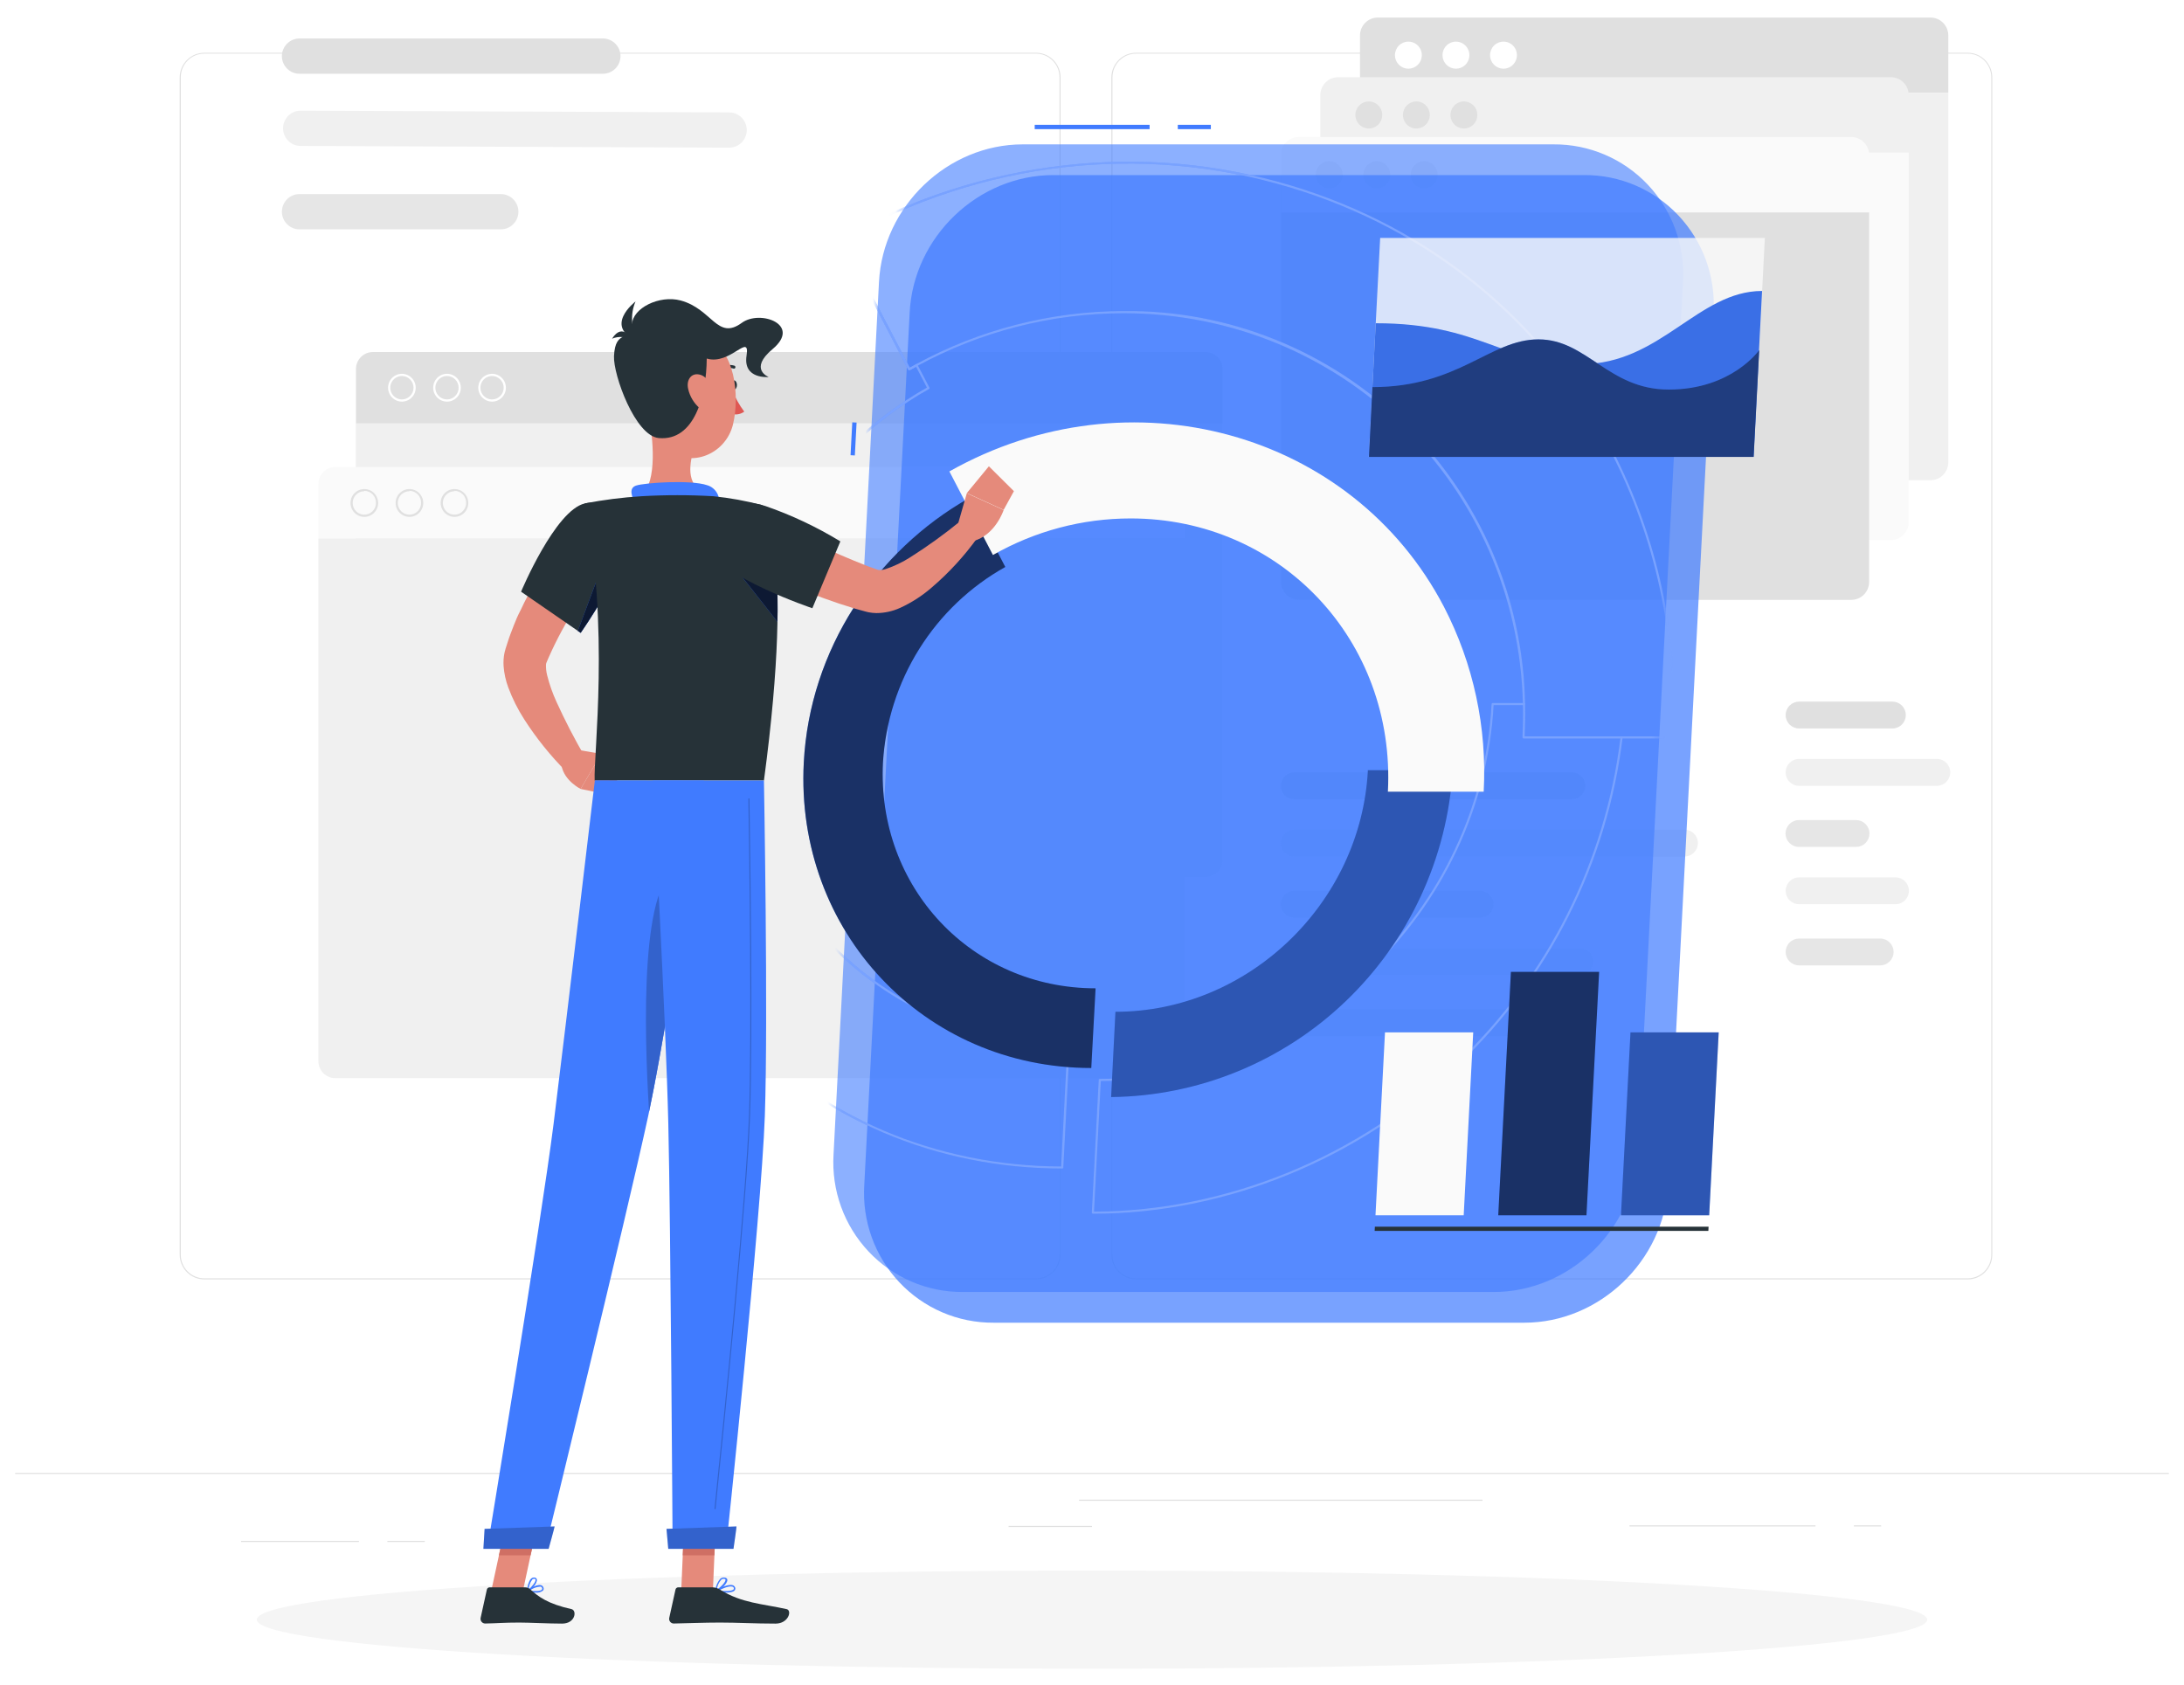 <svg width="289" height="223" viewBox="0 0 289 223" fill="none" xmlns="http://www.w3.org/2000/svg">
<g filter="url(#filter0_d_413_2497)">
<path d="M287 194.919H2V195.063H287V194.919Z" fill="#E0E0E0"/>
<path d="M47.503 203.92H31.902V204.064H47.503V203.92Z" fill="#E0E0E0"/>
<path d="M56.213 203.92H51.26V204.064H56.213V203.92Z" fill="#E0E0E0"/>
<path d="M144.499 201.94H133.464V202.083H144.499V201.94Z" fill="#E0E0E0"/>
<path d="M240.236 201.865H215.618V202.009H240.236V201.865Z" fill="#E0E0E0"/>
<path d="M248.924 201.865H245.315V202.009H248.924V201.865Z" fill="#E0E0E0"/>
<path d="M196.182 198.467H142.784V198.611H196.182V198.467Z" fill="#E0E0E0"/>
<path d="M137.089 169.318H27.027C26.165 169.316 25.339 168.97 24.73 168.356C24.12 167.741 23.778 166.908 23.778 166.04V10.232C23.786 9.368 24.131 8.543 24.74 7.934C25.348 7.326 26.17 6.984 27.027 6.982H137.089C137.952 6.982 138.78 7.328 139.39 7.942C140 8.557 140.343 9.391 140.343 10.26V166.04C140.343 166.909 140 167.743 139.39 168.358C138.78 168.972 137.952 169.318 137.089 169.318ZM27.027 7.097C26.203 7.099 25.413 7.43 24.83 8.017C24.248 8.605 23.921 9.401 23.921 10.232V166.04C23.921 166.87 24.248 167.667 24.83 168.254C25.413 168.842 26.203 169.173 27.027 169.174H137.089C137.914 169.173 138.704 168.842 139.288 168.255C139.871 167.667 140.199 166.871 140.201 166.04V10.232C140.199 9.401 139.871 8.604 139.288 8.017C138.704 7.429 137.914 7.099 137.089 7.097H27.027Z" fill="#E0E0E0"/>
<path d="M260.387 169.318H150.32C149.457 169.316 148.63 168.97 148.02 168.356C147.41 167.742 147.067 166.909 147.065 166.04V10.232C147.074 9.368 147.421 8.542 148.03 7.934C148.64 7.326 149.462 6.984 150.32 6.982H260.387C261.243 6.985 262.064 7.328 262.671 7.936C263.278 8.545 263.623 9.369 263.63 10.232V166.04C263.63 166.907 263.289 167.739 262.681 168.354C262.073 168.968 261.248 169.315 260.387 169.318ZM150.32 7.097C149.495 7.099 148.704 7.429 148.121 8.017C147.538 8.604 147.209 9.401 147.208 10.232V166.04C147.209 166.871 147.538 167.667 148.121 168.255C148.704 168.842 149.495 169.173 150.32 169.174H260.387C261.212 169.173 262.003 168.842 262.586 168.255C263.169 167.667 263.498 166.871 263.499 166.04V10.232C263.498 9.401 263.169 8.604 262.586 8.017C262.003 7.429 261.212 7.099 260.387 7.097H150.32Z" fill="#E0E0E0"/>
<path d="M179.965 4.686C179.966 4.06 180.214 3.459 180.654 3.016C181.094 2.573 181.691 2.323 182.313 2.321H255.461C256.084 2.323 256.68 2.573 257.12 3.016C257.56 3.459 257.808 4.06 257.81 4.686V12.281H179.965V4.686Z" fill="#E0E0E0"/>
<path d="M197.173 7.292C197.172 7.647 197.275 7.994 197.47 8.289C197.665 8.584 197.942 8.815 198.267 8.951C198.592 9.088 198.949 9.124 199.295 9.055C199.64 8.987 199.957 8.817 200.207 8.567C200.456 8.316 200.626 7.997 200.695 7.65C200.764 7.302 200.729 6.942 200.595 6.614C200.46 6.287 200.232 6.007 199.94 5.809C199.647 5.612 199.303 5.507 198.951 5.507C198.481 5.507 198.029 5.695 197.696 6.03C197.362 6.364 197.174 6.818 197.173 7.292Z" fill="white"/>
<path d="M190.881 7.292C190.88 7.647 190.983 7.994 191.178 8.289C191.373 8.584 191.65 8.815 191.975 8.951C192.3 9.088 192.657 9.124 193.003 9.055C193.348 8.987 193.665 8.817 193.915 8.567C194.164 8.316 194.334 7.997 194.403 7.65C194.472 7.302 194.437 6.942 194.303 6.614C194.168 6.287 193.94 6.007 193.648 5.809C193.355 5.612 193.011 5.507 192.659 5.507C192.189 5.507 191.737 5.695 191.404 6.03C191.07 6.364 190.882 6.818 190.881 7.292Z" fill="white"/>
<path d="M184.588 7.292C184.587 7.647 184.69 7.994 184.885 8.289C185.08 8.584 185.357 8.815 185.682 8.951C186.007 9.088 186.364 9.124 186.71 9.055C187.055 8.987 187.373 8.817 187.622 8.567C187.871 8.316 188.041 7.997 188.11 7.65C188.179 7.302 188.144 6.942 188.01 6.614C187.875 6.287 187.648 6.007 187.355 5.809C187.062 5.612 186.718 5.507 186.366 5.507C185.896 5.507 185.444 5.695 185.111 6.03C184.777 6.364 184.589 6.818 184.588 7.292Z" fill="white"/>
<path d="M255.461 63.553H182.313C181.691 63.551 181.094 63.302 180.654 62.859C180.214 62.415 179.966 61.815 179.965 61.188V12.281H257.81V61.188C257.808 61.815 257.56 62.415 257.12 62.859C256.68 63.302 256.084 63.551 255.461 63.553Z" fill="#F0F0F0"/>
<path d="M174.711 12.585C174.712 11.958 174.96 11.358 175.4 10.914C175.841 10.471 176.437 10.222 177.059 10.22H250.225C250.847 10.222 251.443 10.471 251.883 10.914C252.324 11.358 252.571 11.958 252.573 12.585V20.185H174.711V12.585Z" fill="#F0F0F0"/>
<path d="M191.935 15.208C191.933 15.563 192.037 15.91 192.232 16.206C192.427 16.501 192.705 16.731 193.03 16.868C193.355 17.004 193.713 17.04 194.059 16.971C194.404 16.902 194.721 16.731 194.97 16.48C195.22 16.23 195.389 15.91 195.457 15.562C195.526 15.214 195.49 14.854 195.355 14.526C195.22 14.199 194.991 13.919 194.697 13.723C194.404 13.526 194.059 13.422 193.707 13.423C193.238 13.425 192.788 13.613 192.455 13.948C192.123 14.282 191.936 14.735 191.935 15.208Z" fill="#E0E0E0"/>
<path d="M185.644 15.208C185.642 15.563 185.746 15.91 185.941 16.205C186.135 16.5 186.413 16.731 186.737 16.867C187.062 17.003 187.42 17.04 187.765 16.971C188.111 16.903 188.428 16.733 188.677 16.483C188.927 16.232 189.097 15.913 189.166 15.566C189.235 15.218 189.2 14.858 189.066 14.53C188.931 14.202 188.703 13.922 188.411 13.725C188.118 13.528 187.774 13.423 187.422 13.423C186.951 13.423 186.5 13.611 186.166 13.946C185.833 14.28 185.645 14.734 185.644 15.208Z" fill="#E0E0E0"/>
<path d="M179.349 15.208C179.348 15.563 179.451 15.91 179.646 16.205C179.84 16.5 180.118 16.731 180.443 16.867C180.767 17.003 181.125 17.04 181.47 16.971C181.816 16.903 182.133 16.733 182.383 16.483C182.632 16.232 182.802 15.913 182.871 15.566C182.94 15.218 182.905 14.858 182.771 14.53C182.636 14.202 182.408 13.922 182.116 13.725C181.823 13.528 181.479 13.423 181.127 13.423C180.656 13.423 180.205 13.611 179.872 13.946C179.538 14.28 179.35 14.734 179.349 15.208Z" fill="#E0E0E0"/>
<path d="M250.224 71.469H177.07C176.448 71.467 175.851 71.218 175.411 70.774C174.971 70.331 174.723 69.731 174.722 69.104V20.185H252.572V69.092C252.573 69.404 252.513 69.712 252.395 70C252.278 70.288 252.105 70.55 251.887 70.77C251.669 70.991 251.41 71.166 251.124 71.286C250.839 71.406 250.533 71.468 250.224 71.469Z" fill="#FAFAFA"/>
<path d="M169.482 20.501C169.483 20.188 169.545 19.878 169.665 19.59C169.785 19.302 169.961 19.04 170.182 18.82C170.403 18.6 170.665 18.427 170.953 18.309C171.241 18.192 171.549 18.133 171.859 18.136H244.985C245.607 18.137 246.203 18.387 246.644 18.83C247.084 19.273 247.332 19.874 247.333 20.501V28.112H169.482V20.501Z" fill="#FAFAFA"/>
<path d="M186.68 23.124C186.68 23.478 186.784 23.824 186.979 24.118C187.174 24.412 187.451 24.642 187.775 24.778C188.099 24.913 188.456 24.95 188.801 24.881C189.146 24.813 189.462 24.644 189.712 24.395C189.961 24.145 190.131 23.827 190.201 23.48C190.271 23.134 190.237 22.774 190.104 22.447C189.972 22.119 189.745 21.839 189.454 21.64C189.163 21.442 188.821 21.335 188.469 21.333C188.235 21.332 188.003 21.377 187.785 21.466C187.568 21.555 187.371 21.687 187.205 21.854C187.038 22.02 186.906 22.218 186.816 22.436C186.726 22.654 186.68 22.888 186.68 23.124Z" fill="#F0F0F0"/>
<path d="M180.41 23.124C180.41 23.479 180.515 23.826 180.711 24.12C180.907 24.415 181.185 24.645 181.511 24.78C181.836 24.915 182.194 24.95 182.54 24.88C182.885 24.81 183.202 24.638 183.45 24.386C183.698 24.135 183.867 23.815 183.934 23.466C184.001 23.118 183.965 22.758 183.828 22.431C183.692 22.104 183.462 21.825 183.168 21.629C182.874 21.434 182.529 21.331 182.177 21.333C181.707 21.336 181.258 21.526 180.927 21.862C180.596 22.197 180.41 22.651 180.41 23.124Z" fill="#F0F0F0"/>
<path d="M175.885 24.915C176.867 24.915 177.663 24.113 177.663 23.124C177.663 22.135 176.867 21.333 175.885 21.333C174.903 21.333 174.106 22.135 174.106 23.124C174.106 24.113 174.903 24.915 175.885 24.915Z" fill="#F0F0F0"/>
<path d="M244.984 79.385H171.859C171.237 79.383 170.64 79.133 170.2 78.69C169.76 78.247 169.512 77.647 169.511 77.02V28.113H247.333V77.014C247.333 77.642 247.086 78.244 246.645 78.688C246.205 79.133 245.608 79.383 244.984 79.385Z" fill="#E0E0E0"/>
<path d="M47.103 48.818C47.108 48.229 47.342 47.666 47.754 47.25C48.167 46.833 48.725 46.596 49.309 46.59H159.565C160.154 46.592 160.718 46.828 161.135 47.248C161.551 47.667 161.786 48.236 161.788 48.829V56.05H47.103V48.818Z" fill="#E0E0E0"/>
<path d="M65.116 53.152C64.754 53.152 64.4 53.044 64.099 52.841C63.798 52.639 63.564 52.351 63.425 52.014C63.287 51.677 63.251 51.307 63.321 50.95C63.392 50.592 63.566 50.264 63.822 50.006C64.078 49.748 64.404 49.573 64.759 49.502C65.114 49.431 65.482 49.467 65.816 49.607C66.15 49.746 66.436 49.982 66.637 50.285C66.838 50.588 66.945 50.944 66.945 51.309C66.945 51.798 66.753 52.266 66.41 52.612C66.067 52.957 65.601 53.152 65.116 53.152ZM65.116 49.759C64.811 49.758 64.513 49.848 64.259 50.017C64.005 50.187 63.807 50.429 63.69 50.712C63.573 50.995 63.541 51.307 63.6 51.608C63.659 51.909 63.805 52.185 64.02 52.403C64.235 52.62 64.509 52.768 64.808 52.829C65.106 52.889 65.416 52.858 65.698 52.741C65.979 52.624 66.22 52.426 66.389 52.171C66.559 51.916 66.649 51.616 66.649 51.309C66.649 50.899 66.488 50.505 66.2 50.215C65.913 49.925 65.523 49.761 65.116 49.759Z" fill="white"/>
<path d="M59.149 53.152C58.787 53.152 58.433 53.044 58.133 52.841C57.832 52.639 57.597 52.351 57.459 52.014C57.32 51.677 57.284 51.307 57.355 50.95C57.425 50.592 57.599 50.264 57.855 50.006C58.111 49.748 58.437 49.573 58.792 49.502C59.147 49.431 59.515 49.467 59.849 49.607C60.184 49.746 60.469 49.982 60.67 50.285C60.871 50.588 60.979 50.944 60.979 51.309C60.979 51.798 60.786 52.266 60.443 52.612C60.1 52.957 59.634 53.152 59.149 53.152ZM59.149 49.759C58.845 49.759 58.547 49.85 58.294 50.02C58.041 50.191 57.844 50.433 57.727 50.716C57.611 50.999 57.58 51.311 57.64 51.611C57.699 51.912 57.846 52.188 58.061 52.405C58.276 52.622 58.55 52.769 58.849 52.829C59.147 52.889 59.457 52.858 59.738 52.741C60.019 52.623 60.26 52.425 60.429 52.17C60.598 51.915 60.688 51.615 60.688 51.309C60.688 50.898 60.526 50.504 60.237 50.213C59.949 49.922 59.557 49.759 59.149 49.759Z" fill="white"/>
<path d="M53.181 53.152C52.819 53.152 52.466 53.044 52.165 52.841C51.864 52.639 51.629 52.351 51.491 52.014C51.352 51.677 51.316 51.307 51.387 50.95C51.457 50.592 51.632 50.264 51.888 50.006C52.143 49.748 52.469 49.573 52.824 49.502C53.179 49.431 53.547 49.467 53.882 49.607C54.216 49.746 54.502 49.982 54.703 50.285C54.904 50.588 55.011 50.944 55.011 51.309C55.011 51.798 54.818 52.266 54.475 52.612C54.132 52.957 53.666 53.152 53.181 53.152ZM53.181 49.759C52.877 49.759 52.579 49.85 52.326 50.02C52.073 50.191 51.876 50.433 51.759 50.716C51.643 50.999 51.612 51.311 51.672 51.611C51.731 51.912 51.878 52.188 52.093 52.405C52.308 52.622 52.583 52.769 52.881 52.829C53.18 52.889 53.489 52.858 53.77 52.741C54.051 52.623 54.292 52.425 54.461 52.17C54.63 51.915 54.72 51.615 54.72 51.309C54.72 51.105 54.681 50.904 54.603 50.716C54.526 50.528 54.412 50.357 54.27 50.213C54.127 50.069 53.957 49.955 53.77 49.877C53.584 49.799 53.383 49.759 53.181 49.759Z" fill="white"/>
<path d="M159.565 116.048H49.31C48.719 116.046 48.153 115.809 47.736 115.389C47.318 114.968 47.083 114.398 47.081 113.803V56.039H161.765V113.821C161.761 114.408 161.528 114.97 161.116 115.386C160.705 115.803 160.148 116.04 159.565 116.048Z" fill="#F0F0F0"/>
<path d="M42.134 64.047C42.135 63.452 42.371 62.882 42.788 62.461C43.206 62.041 43.772 61.804 44.362 61.802H154.595C155.185 61.804 155.75 62.041 156.167 62.462C156.584 62.882 156.818 63.452 156.818 64.047V71.274H42.134V64.047Z" fill="#FAFAFA"/>
<path d="M60.139 68.403C59.777 68.403 59.424 68.296 59.123 68.093C58.822 67.891 58.587 67.603 58.449 67.266C58.31 66.929 58.274 66.559 58.345 66.201C58.415 65.844 58.59 65.516 58.846 65.258C59.101 65 59.427 64.825 59.782 64.754C60.137 64.683 60.505 64.719 60.84 64.859C61.174 64.998 61.46 65.234 61.661 65.537C61.862 65.84 61.969 66.197 61.969 66.561C61.969 67.05 61.776 67.518 61.433 67.864C61.09 68.209 60.624 68.403 60.139 68.403ZM60.139 65.011C59.835 65.011 59.537 65.102 59.284 65.272C59.031 65.442 58.834 65.685 58.717 65.968C58.601 66.251 58.571 66.563 58.63 66.863C58.689 67.164 58.836 67.44 59.051 67.657C59.266 67.874 59.541 68.021 59.839 68.081C60.138 68.141 60.447 68.11 60.728 67.993C61.009 67.876 61.25 67.677 61.419 67.422C61.588 67.167 61.678 66.867 61.678 66.561C61.685 66.353 61.65 66.146 61.576 65.952C61.502 65.758 61.39 65.581 61.246 65.431C61.102 65.282 60.931 65.163 60.74 65.082C60.55 65.001 60.346 64.959 60.139 64.959V65.011Z" fill="#E0E0E0"/>
<path d="M54.178 68.403C53.816 68.403 53.463 68.296 53.162 68.093C52.861 67.891 52.626 67.603 52.488 67.266C52.349 66.929 52.313 66.559 52.384 66.201C52.454 65.844 52.629 65.516 52.885 65.258C53.14 65 53.466 64.825 53.821 64.754C54.176 64.683 54.544 64.719 54.879 64.859C55.213 64.998 55.499 65.234 55.7 65.537C55.901 65.84 56.008 66.197 56.008 66.561C56.008 67.05 55.815 67.518 55.472 67.864C55.129 68.209 54.664 68.403 54.178 68.403ZM54.178 65.011C53.874 65.011 53.576 65.102 53.323 65.272C53.07 65.442 52.873 65.685 52.757 65.968C52.64 66.251 52.609 66.563 52.669 66.863C52.728 67.164 52.875 67.44 53.09 67.657C53.305 67.874 53.58 68.021 53.878 68.081C54.177 68.141 54.486 68.11 54.767 67.993C55.048 67.876 55.289 67.677 55.458 67.422C55.627 67.167 55.717 66.867 55.717 66.561C55.724 66.353 55.69 66.146 55.615 65.952C55.541 65.758 55.429 65.581 55.285 65.431C55.142 65.282 54.969 65.163 54.779 65.082C54.589 65.001 54.385 64.959 54.178 64.959V65.011Z" fill="#E0E0E0"/>
<path d="M48.21 68.403C47.848 68.403 47.494 68.296 47.193 68.093C46.892 67.891 46.658 67.603 46.519 67.266C46.381 66.929 46.344 66.559 46.415 66.201C46.486 65.844 46.66 65.516 46.916 65.258C47.172 65 47.498 64.825 47.853 64.754C48.208 64.683 48.575 64.719 48.91 64.859C49.244 64.998 49.53 65.234 49.731 65.537C49.932 65.84 50.039 66.197 50.039 66.561C50.039 67.05 49.846 67.518 49.503 67.864C49.16 68.209 48.695 68.403 48.21 68.403ZM48.21 65.011C47.905 65.011 47.608 65.102 47.355 65.272C47.102 65.442 46.904 65.685 46.788 65.968C46.671 66.251 46.641 66.563 46.7 66.863C46.76 67.164 46.906 67.44 47.121 67.657C47.337 67.874 47.611 68.021 47.909 68.081C48.208 68.141 48.517 68.11 48.798 67.993C49.08 67.876 49.32 67.677 49.489 67.422C49.658 67.167 49.749 66.867 49.749 66.561C49.755 66.353 49.721 66.146 49.647 65.952C49.572 65.758 49.46 65.581 49.316 65.431C49.173 65.282 49.001 65.163 48.811 65.082C48.62 65.001 48.416 64.959 48.21 64.959V65.011Z" fill="#E0E0E0"/>
<path d="M154.595 142.683H44.362C43.772 142.681 43.206 142.444 42.788 142.024C42.371 141.603 42.135 141.033 42.134 140.438V71.274H156.818V140.438C156.818 141.033 156.584 141.603 156.167 142.023C155.75 142.444 155.185 142.681 154.595 142.683Z" fill="#F0F0F0"/>
<path d="M79.783 9.761H39.621C39.006 9.759 38.417 9.513 37.982 9.075C37.547 8.637 37.302 8.044 37.301 7.424C37.304 6.806 37.549 6.214 37.984 5.778C38.419 5.341 39.007 5.095 39.621 5.094H79.794C80.407 5.097 80.994 5.343 81.427 5.78C81.861 6.216 82.106 6.807 82.109 7.424C82.107 8.045 81.861 8.639 81.425 9.077C80.989 9.515 80.399 9.761 79.783 9.761Z" fill="#E0E0E0"/>
<path d="M96.466 19.542L39.734 19.313C39.125 19.3 38.545 19.049 38.119 18.611C37.693 18.173 37.454 17.584 37.454 16.971C37.457 16.352 37.704 15.76 38.14 15.324C38.576 14.888 39.165 14.644 39.78 14.646L96.506 14.875C97.12 14.88 97.707 15.129 98.139 15.567C98.572 16.006 98.815 16.599 98.815 17.217C98.813 17.526 98.751 17.831 98.632 18.115C98.513 18.399 98.339 18.656 98.121 18.872C97.903 19.088 97.644 19.259 97.36 19.374C97.076 19.489 96.772 19.546 96.466 19.542Z" fill="#F0F0F0"/>
<path d="M66.268 30.351H39.621C39.006 30.35 38.417 30.103 37.982 29.665C37.547 29.227 37.302 28.634 37.301 28.015C37.304 27.397 37.549 26.805 37.984 26.368C38.419 25.932 39.007 25.686 39.621 25.684H66.28C66.893 25.686 67.482 25.932 67.916 26.368C68.351 26.805 68.597 27.397 68.6 28.015C68.599 28.322 68.538 28.627 68.42 28.911C68.303 29.195 68.131 29.452 67.914 29.669C67.698 29.886 67.441 30.058 67.159 30.175C66.876 30.292 66.574 30.352 66.268 30.351Z" fill="#E6E6E6"/>
<path d="M250.429 96.405H238.054C237.587 96.403 237.139 96.216 236.808 95.884C236.477 95.552 236.29 95.101 236.287 94.631C236.29 94.16 236.477 93.709 236.808 93.376C237.139 93.043 237.586 92.855 238.054 92.851H250.429C250.896 92.855 251.343 93.043 251.673 93.376C252.003 93.71 252.189 94.16 252.19 94.631C252.189 95.101 252.003 95.551 251.673 95.883C251.343 96.216 250.895 96.403 250.429 96.405Z" fill="#E0E0E0"/>
<path d="M256.306 100.44H238.048C237.076 100.44 236.287 101.234 236.287 102.214V102.219C236.287 103.199 237.076 103.993 238.048 103.993H256.306C257.278 103.993 258.067 103.199 258.067 102.219V102.214C258.067 101.234 257.278 100.44 256.306 100.44Z" fill="#F0F0F0"/>
<path d="M245.629 112.081H238.054C237.821 112.083 237.59 112.038 237.374 111.95C237.159 111.862 236.962 111.731 236.797 111.567C236.631 111.402 236.499 111.206 236.409 110.99C236.318 110.774 236.271 110.542 236.27 110.308C236.273 109.837 236.46 109.386 236.79 109.053C237.121 108.72 237.569 108.531 238.037 108.528H245.612C246.08 108.53 246.529 108.718 246.86 109.051C247.191 109.384 247.377 109.836 247.379 110.308C247.377 110.776 247.193 111.224 246.865 111.556C246.538 111.888 246.094 112.077 245.629 112.081Z" fill="#E6E6E6"/>
<path d="M250.839 119.664H238.054C237.587 119.663 237.139 119.476 236.808 119.143C236.477 118.811 236.29 118.361 236.287 117.89C236.29 117.419 236.477 116.969 236.808 116.635C237.139 116.302 237.586 116.114 238.054 116.111H250.839C251.306 116.114 251.754 116.303 252.083 116.636C252.413 116.969 252.599 117.42 252.601 117.89C252.599 118.36 252.413 118.811 252.083 119.143C251.753 119.475 251.306 119.663 250.839 119.664Z" fill="#F0F0F0"/>
<path d="M248.81 127.758H238.054C237.587 127.757 237.139 127.569 236.808 127.237C236.477 126.905 236.29 126.455 236.287 125.984C236.29 125.513 236.477 125.062 236.808 124.729C237.139 124.396 237.586 124.208 238.054 124.205H248.81C249.278 124.208 249.725 124.396 250.056 124.729C250.387 125.062 250.574 125.513 250.577 125.984C250.574 126.455 250.387 126.905 250.056 127.237C249.725 127.569 249.277 127.757 248.81 127.758Z" fill="#E6E6E6"/>
<path d="M208.026 105.767H171.244C170.776 105.766 170.328 105.577 169.998 105.244C169.668 104.91 169.482 104.459 169.482 103.988C169.484 103.518 169.67 103.067 170 102.735C170.33 102.403 170.777 102.215 171.244 102.214H208.026C208.493 102.215 208.94 102.403 209.27 102.735C209.6 103.067 209.786 103.518 209.787 103.988C209.787 104.459 209.602 104.91 209.272 105.244C208.941 105.577 208.493 105.766 208.026 105.767Z" fill="#E0E0E0"/>
<path d="M222.914 113.35H171.244C170.777 113.348 170.33 113.161 170 112.829C169.67 112.496 169.484 112.046 169.482 111.576C169.482 111.105 169.668 110.654 169.998 110.32C170.328 109.986 170.776 109.798 171.244 109.797H222.914C223.382 109.798 223.831 109.986 224.162 110.32C224.493 110.653 224.68 111.105 224.681 111.576C224.678 112.047 224.491 112.497 224.16 112.829C223.829 113.161 223.381 113.348 222.914 113.35Z" fill="#F0F0F0"/>
<path d="M195.868 121.444H171.244C170.776 121.442 170.328 121.254 169.998 120.921C169.668 120.587 169.482 120.135 169.482 119.664C169.484 119.194 169.67 118.744 170 118.412C170.33 118.079 170.777 117.892 171.244 117.891H195.868C196.335 117.892 196.783 118.079 197.114 118.411C197.444 118.743 197.632 119.194 197.635 119.664C197.633 120.136 197.447 120.587 197.116 120.921C196.784 121.254 196.336 121.442 195.868 121.444Z" fill="#E6E6E6"/>
<path d="M209.063 129.027H171.244C170.776 129.025 170.328 128.837 169.998 128.503C169.668 128.17 169.482 127.718 169.482 127.247C169.484 126.777 169.67 126.327 170 125.995C170.33 125.662 170.777 125.475 171.244 125.473H209.063C209.531 125.473 209.979 125.66 210.311 125.993C210.642 126.325 210.829 126.776 210.83 127.247C210.83 127.481 210.785 127.712 210.696 127.928C210.607 128.144 210.477 128.34 210.313 128.505C210.149 128.671 209.954 128.802 209.739 128.891C209.525 128.981 209.295 129.027 209.063 129.027Z" fill="#F0F0F0"/>
<path d="M203.853 137.12H171.244C170.776 137.119 170.328 136.931 169.998 136.597C169.668 136.264 169.482 135.812 169.482 135.341C169.484 134.871 169.67 134.421 170 134.088C170.33 133.756 170.777 133.569 171.244 133.567H203.853C204.32 133.569 204.767 133.756 205.097 134.088C205.427 134.421 205.613 134.871 205.615 135.341C205.615 135.812 205.429 136.264 205.099 136.597C204.769 136.931 204.321 137.119 203.853 137.12Z" fill="#E6E6E6"/>
<path d="M144.501 220.843C205.538 220.843 255.018 217.933 255.018 214.345C255.018 210.756 205.538 207.847 144.501 207.847C83.464 207.847 33.983 210.756 33.983 214.345C33.983 217.933 83.464 220.843 144.501 220.843Z" fill="#F5F5F5"/>
<path opacity="0.7" d="M201.711 175.046H131.464C129.131 175.06 126.82 174.591 124.675 173.669C122.529 172.746 120.595 171.389 118.991 169.682C117.388 167.976 116.15 165.956 115.354 163.747C114.558 161.539 114.221 159.189 114.364 156.844L120.372 41.372C120.868 31.361 129.423 23.17 139.37 23.17H209.617C211.952 23.152 214.266 23.618 216.415 24.539C218.564 25.46 220.502 26.816 222.108 28.523C223.714 30.231 224.955 32.252 225.753 34.462C226.551 36.673 226.888 39.025 226.745 41.372L220.732 156.844C220.213 166.855 211.652 175.046 201.711 175.046Z" fill="#407BFF"/>
<path d="M160.226 16.517H155.854V17.091H160.226V16.517Z" fill="#407BFF"/>
<path d="M152.121 16.517H136.919V17.091H152.121V16.517Z" fill="#407BFF"/>
<path d="M112.778 55.892L112.55 60.242L113.119 60.273L113.348 55.922L112.778 55.892Z" fill="#407BFF"/>
<path opacity="0.6" d="M197.669 170.982H127.399C125.067 170.996 122.756 170.527 120.611 169.605C118.466 168.683 116.532 167.326 114.929 165.62C113.326 163.914 112.087 161.895 111.291 159.687C110.495 157.479 110.157 155.13 110.299 152.786L116.313 37.308C116.831 27.297 125.393 19.106 135.334 19.106H205.575C207.91 19.088 210.224 19.554 212.373 20.475C214.522 21.396 216.46 22.752 218.066 24.459C219.672 26.166 220.913 28.188 221.711 30.398C222.508 32.609 222.846 34.961 222.703 37.308L216.695 152.786C216.171 162.791 207.61 170.982 197.669 170.982Z" fill="#407BFF"/>
<mask id="mask0_413_2497" style="mask-type:luminance" maskUnits="userSpaceOnUse" x="110" y="19" width="113" height="152">
<path d="M197.669 170.982H127.399C125.067 170.996 122.756 170.527 120.611 169.605C118.466 168.683 116.532 167.326 114.929 165.62C113.326 163.914 112.087 161.895 111.291 159.687C110.495 157.479 110.157 155.13 110.299 152.786L116.313 37.308C116.831 27.297 125.393 19.106 135.334 19.106H205.575C207.91 19.088 210.224 19.554 212.373 20.475C214.522 21.396 216.46 22.752 218.066 24.459C219.672 26.166 220.913 28.188 221.711 30.398C222.508 32.609 222.846 34.961 222.703 37.308L216.695 152.786C216.171 162.791 207.61 170.982 197.669 170.982Z" fill="white"/>
</mask>
<g mask="url(#mask0_413_2497)">
<path d="M140.562 154.64C123.861 154.64 108.494 148.09 97.287 136.202C86.081 124.314 80.359 108.442 81.236 91.589C81.848 80.404 85.291 69.563 91.24 60.097C97.064 50.819 105.016 43.087 114.427 37.55C114.462 37.535 114.501 37.535 114.536 37.55C114.574 37.56 114.606 37.585 114.627 37.618L120.378 48.669C120.583 48.554 120.789 48.439 121 48.33L121.222 48.203C121.257 48.192 121.295 48.192 121.33 48.203C121.349 48.209 121.366 48.219 121.381 48.231C121.396 48.244 121.407 48.26 121.416 48.278L122.989 51.292C123.005 51.325 123.009 51.363 122.998 51.398C122.987 51.433 122.964 51.463 122.932 51.481C108.3 59.718 98.673 75.097 97.818 91.623C97.168 104.011 101.357 115.658 109.611 124.412C113.706 128.746 118.643 132.186 124.115 134.518C129.587 136.849 135.476 138.023 141.417 137.964C141.436 137.964 141.456 137.968 141.473 137.976C141.491 137.984 141.507 137.995 141.52 138.01C141.534 138.023 141.544 138.039 141.551 138.057C141.558 138.075 141.561 138.094 141.559 138.114L140.704 154.531C140.698 154.563 140.68 154.592 140.653 154.612C140.627 154.632 140.595 154.642 140.562 154.64ZM114.439 37.877C95.27 49.185 82.656 69.758 81.516 91.6C80.644 108.379 86.321 124.147 97.476 136.001C108.631 147.855 123.838 154.318 140.414 154.37L141.252 138.246C135.297 138.283 129.399 137.092 123.919 134.746C118.439 132.4 113.494 128.95 109.389 124.607C101.084 115.79 96.849 104.068 97.516 91.606C98.376 75.028 108.004 59.592 122.653 51.292L121.216 48.531L121.114 48.588C120.868 48.72 120.618 48.852 120.378 48.996C120.342 49.01 120.301 49.01 120.264 48.996C120.228 48.984 120.197 48.96 120.179 48.927L114.439 37.877Z" fill="#407BFF"/>
<path d="M144.62 160.627C144.579 160.627 144.54 160.61 144.511 160.581C144.499 160.566 144.489 160.549 144.483 160.53C144.478 160.511 144.475 160.491 144.477 160.472L145.389 142.912C145.392 142.876 145.408 142.843 145.435 142.818C145.461 142.794 145.496 142.78 145.532 142.78C172.692 142.78 195.948 120.525 197.373 93.167C197.376 93.131 197.392 93.097 197.419 93.073C197.445 93.048 197.48 93.035 197.516 93.035H201.665C201.684 93.034 201.702 93.037 201.719 93.044C201.737 93.05 201.752 93.06 201.766 93.073C201.779 93.086 201.79 93.102 201.797 93.119C201.804 93.136 201.808 93.154 201.808 93.173C201.842 94.596 201.808 96.043 201.756 97.449H214.576C214.595 97.449 214.614 97.453 214.632 97.461C214.65 97.469 214.666 97.48 214.678 97.495C214.705 97.528 214.719 97.568 214.718 97.61C212.697 114.136 205.015 129.435 192.996 140.869C179.868 153.423 162.238 160.627 144.62 160.627ZM145.668 143.067L144.768 160.34C162.267 160.3 179.766 153.13 192.796 140.656C204.731 129.31 212.374 114.136 214.416 97.736H201.608C201.587 97.736 201.566 97.731 201.547 97.721C201.528 97.711 201.512 97.697 201.5 97.679C201.486 97.666 201.474 97.65 201.467 97.632C201.461 97.614 201.458 97.595 201.46 97.576C201.534 96.163 201.551 94.706 201.523 93.311H197.647C196.153 120.715 172.875 142.993 145.668 143.067Z" fill="#407BFF"/>
<path d="M201.665 93.322C201.628 93.321 201.592 93.305 201.566 93.278C201.54 93.252 201.524 93.216 201.523 93.179C200.799 64.173 177.583 41.453 148.644 41.453C139.114 41.476 129.739 43.878 121.358 48.445C121.342 48.455 121.324 48.461 121.305 48.463C121.286 48.466 121.267 48.464 121.248 48.459C121.23 48.453 121.213 48.444 121.199 48.432C121.184 48.42 121.172 48.404 121.164 48.387C121.147 48.353 121.144 48.315 121.154 48.278C121.165 48.242 121.189 48.211 121.221 48.192C129.645 43.603 139.067 41.189 148.644 41.166C162.53 41.005 175.915 46.383 185.876 56.128C195.837 65.872 201.565 79.19 201.808 93.173C201.808 93.192 201.806 93.21 201.799 93.228C201.793 93.246 201.783 93.262 201.77 93.276C201.757 93.29 201.742 93.301 201.725 93.309C201.708 93.317 201.69 93.321 201.671 93.322H201.665Z" fill="#407BFF"/>
<path d="M221.337 97.736H214.577C214.539 97.736 214.503 97.721 214.476 97.694C214.449 97.667 214.434 97.631 214.434 97.593C214.434 97.555 214.449 97.518 214.476 97.491C214.503 97.464 214.539 97.449 214.577 97.449H221.2C221.899 84.327 219.09 71.255 213.066 59.598C204.237 42.681 189.172 30.322 170.641 24.789C150.931 18.899 129.949 21.345 111.544 31.677L114.627 37.59C114.644 37.624 114.646 37.663 114.635 37.7C114.623 37.736 114.598 37.767 114.565 37.785C114.548 37.794 114.529 37.799 114.511 37.801C114.492 37.802 114.473 37.8 114.455 37.794C114.436 37.788 114.42 37.779 114.405 37.766C114.391 37.754 114.379 37.739 114.371 37.722L111.23 31.689C111.221 31.672 111.216 31.655 111.214 31.636C111.212 31.618 111.213 31.599 111.219 31.582C111.224 31.564 111.233 31.548 111.245 31.533C111.256 31.519 111.271 31.508 111.287 31.499C120.469 26.291 130.605 23.013 141.081 21.861C151.038 20.744 161.116 21.645 170.721 24.513C189.326 30.07 204.454 42.48 213.317 59.466C219.387 71.209 222.206 84.38 221.48 97.599C221.478 97.636 221.462 97.671 221.436 97.696C221.409 97.722 221.374 97.736 221.337 97.736Z" fill="#407BFF"/>
<path d="M120.321 48.996H120.281C120.245 48.984 120.214 48.96 120.196 48.927L114.37 37.745C114.353 37.71 114.35 37.671 114.361 37.634C114.373 37.597 114.399 37.567 114.433 37.55C114.467 37.532 114.507 37.529 114.543 37.541C114.579 37.553 114.609 37.578 114.627 37.613L120.378 48.663C120.583 48.548 120.788 48.433 120.999 48.324L121.222 48.198C121.238 48.189 121.257 48.183 121.276 48.182C121.295 48.18 121.314 48.182 121.332 48.188C121.35 48.194 121.367 48.204 121.381 48.216C121.395 48.228 121.407 48.244 121.415 48.261C121.424 48.277 121.43 48.295 121.432 48.313C121.434 48.331 121.432 48.35 121.427 48.368C121.421 48.385 121.413 48.402 121.401 48.416C121.389 48.43 121.375 48.442 121.358 48.45L121.13 48.577C120.885 48.709 120.635 48.841 120.395 48.984C120.372 48.994 120.346 48.998 120.321 48.996Z" fill="#407BFF"/>
<g opacity="0.3">
<path d="M140.562 154.64C123.861 154.64 108.494 148.09 97.287 136.202C86.081 124.314 80.359 108.442 81.236 91.588C81.848 80.404 85.291 69.563 91.24 60.097C97.064 50.819 105.016 43.086 114.427 37.55C114.462 37.535 114.501 37.535 114.536 37.55C114.574 37.56 114.606 37.585 114.627 37.618L120.378 48.668C120.583 48.554 120.789 48.439 121 48.33L121.222 48.203C121.257 48.192 121.295 48.192 121.33 48.203C121.349 48.209 121.366 48.219 121.381 48.231C121.396 48.244 121.407 48.26 121.416 48.278L122.989 51.292C123.005 51.325 123.009 51.363 122.998 51.398C122.987 51.433 122.964 51.463 122.932 51.481C108.3 59.718 98.673 75.097 97.818 91.623C97.168 104.01 101.357 115.658 109.611 124.411C113.706 128.746 118.643 132.186 124.115 134.518C129.587 136.849 135.476 138.022 141.417 137.964C141.436 137.964 141.456 137.968 141.473 137.976C141.491 137.984 141.507 137.995 141.52 138.01C141.534 138.023 141.544 138.039 141.551 138.057C141.558 138.075 141.561 138.094 141.559 138.114L140.704 154.531C140.698 154.563 140.68 154.592 140.653 154.612C140.627 154.632 140.595 154.642 140.562 154.64ZM114.439 37.877C95.27 49.185 82.656 69.758 81.516 91.6C80.644 108.379 86.321 124.147 97.476 136.001C108.631 147.855 123.838 154.318 140.414 154.37L141.252 138.246C135.297 138.282 129.399 137.091 123.919 134.746C118.439 132.4 113.494 128.95 109.389 124.607C101.084 115.79 96.849 104.068 97.516 91.606C98.376 75.028 108.004 59.592 122.653 51.292L121.216 48.531L121.114 48.588C120.868 48.72 120.618 48.852 120.378 48.996C120.342 49.01 120.301 49.01 120.264 48.996C120.228 48.984 120.197 48.96 120.179 48.927L114.439 37.877Z" fill="white"/>
<path d="M144.62 160.627C144.579 160.627 144.54 160.61 144.511 160.581C144.499 160.566 144.489 160.549 144.483 160.53C144.478 160.511 144.475 160.491 144.477 160.472L145.389 142.912C145.392 142.876 145.408 142.843 145.435 142.818C145.461 142.794 145.496 142.78 145.532 142.78C172.692 142.78 195.948 120.525 197.373 93.167C197.376 93.131 197.392 93.097 197.419 93.073C197.445 93.048 197.48 93.035 197.516 93.035H201.665C201.684 93.034 201.702 93.037 201.719 93.044C201.737 93.05 201.752 93.06 201.766 93.073C201.779 93.086 201.79 93.102 201.797 93.119C201.804 93.136 201.808 93.154 201.808 93.173C201.842 94.596 201.808 96.043 201.756 97.449H214.576C214.595 97.449 214.614 97.453 214.632 97.461C214.65 97.469 214.666 97.48 214.678 97.495C214.705 97.528 214.719 97.568 214.718 97.61C212.697 114.136 205.015 129.435 192.996 140.869C179.868 153.423 162.238 160.627 144.62 160.627ZM145.668 143.067L144.768 160.34C162.267 160.3 179.766 153.13 192.796 140.656C204.731 129.31 212.374 114.136 214.416 97.736H201.608C201.587 97.736 201.566 97.731 201.547 97.721C201.528 97.711 201.512 97.697 201.5 97.679C201.486 97.666 201.474 97.65 201.467 97.632C201.461 97.614 201.458 97.595 201.46 97.576C201.534 96.163 201.551 94.705 201.523 93.311H197.647C196.153 120.715 172.875 142.993 145.668 143.067Z" fill="white"/>
<path d="M201.665 93.322C201.628 93.321 201.592 93.305 201.566 93.278C201.54 93.252 201.524 93.216 201.523 93.178C200.799 64.173 177.583 41.453 148.644 41.453C139.114 41.475 129.739 43.878 121.358 48.444C121.342 48.454 121.324 48.461 121.305 48.463C121.286 48.466 121.267 48.464 121.248 48.459C121.23 48.453 121.213 48.444 121.199 48.432C121.184 48.42 121.172 48.404 121.164 48.387C121.147 48.353 121.144 48.314 121.154 48.278C121.165 48.242 121.189 48.211 121.221 48.192C129.645 43.603 139.067 41.188 148.644 41.166C162.53 41.004 175.915 46.383 185.876 56.128C195.837 65.872 201.565 79.19 201.808 93.173C201.808 93.192 201.806 93.21 201.799 93.228C201.793 93.246 201.783 93.262 201.77 93.276C201.757 93.29 201.742 93.301 201.725 93.309C201.708 93.317 201.69 93.321 201.671 93.322H201.665Z" fill="white"/>
<path d="M221.337 97.736H214.577C214.539 97.736 214.503 97.721 214.476 97.694C214.449 97.667 214.434 97.631 214.434 97.593C214.434 97.555 214.449 97.518 214.476 97.491C214.503 97.464 214.539 97.449 214.577 97.449H221.2C221.899 84.327 219.09 71.255 213.066 59.598C204.237 42.681 189.172 30.322 170.641 24.789C150.931 18.899 129.949 21.345 111.544 31.677L114.627 37.59C114.644 37.624 114.646 37.663 114.635 37.7C114.623 37.736 114.598 37.767 114.565 37.785C114.548 37.794 114.529 37.799 114.511 37.801C114.492 37.802 114.473 37.8 114.455 37.794C114.436 37.788 114.42 37.779 114.405 37.766C114.391 37.754 114.379 37.739 114.371 37.722L111.23 31.689C111.221 31.672 111.216 31.655 111.214 31.636C111.212 31.618 111.213 31.599 111.219 31.582C111.224 31.564 111.233 31.548 111.245 31.533C111.256 31.519 111.271 31.508 111.287 31.499C120.469 26.291 130.605 23.013 141.081 21.861C151.038 20.744 161.116 21.645 170.721 24.513C189.326 30.07 204.454 42.48 213.317 59.466C219.387 71.209 222.206 84.38 221.48 97.599C221.478 97.636 221.462 97.671 221.436 97.696C221.409 97.722 221.374 97.736 221.337 97.736Z" fill="white"/>
<path d="M120.321 48.996H120.281C120.245 48.984 120.214 48.96 120.196 48.927L114.37 37.745C114.353 37.71 114.35 37.671 114.361 37.634C114.373 37.597 114.399 37.567 114.433 37.55C114.467 37.532 114.507 37.529 114.543 37.541C114.579 37.553 114.609 37.578 114.627 37.613L120.378 48.663C120.583 48.548 120.788 48.433 120.999 48.324L121.222 48.198C121.238 48.189 121.257 48.183 121.276 48.182C121.295 48.18 121.314 48.182 121.332 48.188C121.35 48.194 121.367 48.204 121.381 48.216C121.395 48.228 121.407 48.244 121.415 48.261C121.424 48.277 121.43 48.295 121.432 48.313C121.434 48.331 121.432 48.35 121.427 48.368C121.421 48.385 121.413 48.402 121.401 48.416C121.389 48.43 121.375 48.442 121.358 48.45L121.13 48.577C120.885 48.709 120.635 48.841 120.395 48.984C120.372 48.994 120.346 48.998 120.321 48.996Z" fill="white"/>
</g>
</g>
<path d="M144.974 130.795L144.404 141.339C122.236 141.339 105.199 123.235 106.362 100.916C107.143 85.957 115.898 72.887 128.261 65.901L133.026 75.033C128.384 77.626 124.466 81.358 121.637 85.881C118.807 90.404 117.156 95.574 116.838 100.911C116.001 117.414 128.592 130.795 144.974 130.795Z" fill="#407BFF"/>
<path opacity="0.6" d="M144.974 130.795L144.404 141.339C122.236 141.339 105.199 123.235 106.362 100.916C107.143 85.957 115.898 72.887 128.261 65.901L133.026 75.033C128.384 77.626 124.466 81.358 121.637 85.881C118.807 90.404 117.156 95.574 116.838 100.911C116.001 117.414 128.592 130.795 144.974 130.795Z" fill="black"/>
<path d="M192.232 101.932C191.515 113.558 186.455 124.479 178.07 132.503C169.686 140.526 158.597 145.057 147.031 145.186L147.601 133.9C165.129 133.9 180.091 119.584 181.009 101.932H192.232Z" fill="#407BFF"/>
<path opacity="0.3" d="M192.232 101.932C191.515 113.558 186.455 124.479 178.07 132.503C169.686 140.526 158.597 145.057 147.031 145.186L147.601 133.9C165.129 133.9 180.091 119.584 181.009 101.932H192.232Z" fill="black"/>
<path d="M196.331 104.774H183.654C184.691 84.781 169.45 68.61 149.619 68.61C143.23 68.608 136.949 70.275 131.391 73.449L125.628 62.388C149.414 48.967 178.946 57.061 191.075 80.309C194.976 87.841 196.791 96.292 196.331 104.774Z" fill="#FAFAFA"/>
<path d="M194.945 136.621H183.271L182.012 160.833H193.685L194.945 136.621Z" fill="#FAFAFA"/>
<path d="M211.606 128.619H199.933L198.257 160.833H209.93L211.606 128.619Z" fill="#407BFF"/>
<path opacity="0.6" d="M211.606 128.619H199.933L198.257 160.833H209.93L211.606 128.619Z" fill="black"/>
<path d="M227.429 136.621H215.756L214.496 160.833H226.17L227.429 136.621Z" fill="#407BFF"/>
<path opacity="0.3" d="M227.429 136.621H215.756L214.496 160.833H226.17L227.429 136.621Z" fill="black"/>
<path d="M226.06 162.892H181.902L181.931 162.343H226.089L226.06 162.892Z" fill="#263238"/>
<path opacity="0.8" d="M232.029 60.453H181.128L182.633 31.493H233.539L232.029 60.453Z" fill="#FAFAFA"/>
<path d="M182.046 42.779L181.128 60.453H232.029L233.169 38.508C224.722 38.508 219.711 48.192 209.263 48.192C198.815 48.192 195.948 42.779 182.046 42.779Z" fill="#407BFF"/>
<path opacity="0.1" d="M182.046 42.779L181.128 60.453H232.029L233.169 38.508C224.722 38.508 219.711 48.192 209.263 48.192C198.815 48.192 195.948 42.779 182.046 42.779Z" fill="black"/>
<path d="M181.607 51.229C193.047 51.229 197.157 44.914 203.581 44.914C210.005 44.914 212.815 51.556 220.818 51.556C229.162 51.556 232.788 46.332 232.788 46.332L232.052 60.465H181.151L181.607 51.229Z" fill="#407BFF"/>
<path opacity="0.5" d="M181.607 51.229C193.047 51.229 197.157 44.914 203.581 44.914C210.005 44.914 212.815 51.556 220.818 51.556C229.162 51.556 232.788 46.332 232.788 46.332L232.052 60.465H181.151L181.607 51.229Z" fill="black"/>
<path d="M80.94 73.455C80.188 74.471 79.35 75.602 78.592 76.71C77.834 77.818 77.07 78.948 76.352 80.085C74.915 82.297 73.657 84.622 72.59 87.037L72.402 87.473L72.31 87.691C72.27 87.781 72.248 87.879 72.248 87.978C72.233 88.446 72.285 88.914 72.402 89.367C72.706 90.576 73.12 91.754 73.638 92.886C74.768 95.366 76.019 97.788 77.389 100.142L74.921 102.105C72.838 100.011 70.981 97.703 69.381 95.216C68.519 93.878 67.804 92.45 67.249 90.957C66.919 90.062 66.714 89.125 66.639 88.173C66.597 87.566 66.639 86.955 66.764 86.359C66.799 86.193 66.85 86.015 66.901 85.848L66.992 85.567L67.175 84.993C67.408 84.241 67.693 83.535 67.967 82.817C68.241 82.1 68.537 81.411 68.896 80.739C69.523 79.368 70.247 78.064 70.982 76.779C71.718 75.493 72.516 74.253 73.348 73.042C73.764 72.433 74.191 71.836 74.625 71.239C75.058 70.642 75.491 70.091 76.004 69.448L80.94 73.455Z" fill="#E58A7B"/>
<path d="M76.493 99.24L79.554 99.768L76.835 104.407C76.835 104.407 74.703 103.373 74.315 101.37L76.493 99.24Z" fill="#E58A7B"/>
<path d="M82.86 101.427L80.437 105.159L76.835 104.407L79.554 99.768L82.86 101.427Z" fill="#E58A7B"/>
<path d="M96.722 50.953C96.722 51.292 96.898 51.567 97.121 51.567C97.343 51.567 97.52 51.292 97.52 50.953C97.52 50.614 97.343 50.339 97.121 50.339C96.898 50.339 96.722 50.609 96.722 50.953Z" fill="#263238"/>
<path d="M96.871 51.567C97.275 52.607 97.817 53.586 98.484 54.478C98.254 54.644 97.99 54.757 97.711 54.81C97.432 54.862 97.146 54.853 96.871 54.782V51.567Z" fill="#DF5753"/>
<path d="M95.526 49.069C95.494 49.07 95.463 49.063 95.435 49.048C95.407 49.033 95.383 49.011 95.366 48.983C95.35 48.963 95.338 48.939 95.332 48.914C95.326 48.888 95.324 48.862 95.329 48.836C95.333 48.81 95.343 48.785 95.357 48.763C95.371 48.741 95.39 48.722 95.412 48.708C95.662 48.515 95.955 48.386 96.266 48.332C96.577 48.278 96.896 48.301 97.196 48.398C97.244 48.419 97.282 48.457 97.302 48.505C97.322 48.554 97.323 48.608 97.304 48.657C97.296 48.681 97.283 48.704 97.266 48.723C97.248 48.743 97.227 48.758 97.204 48.769C97.18 48.78 97.154 48.785 97.129 48.786C97.103 48.786 97.077 48.781 97.053 48.771C96.814 48.698 96.561 48.683 96.315 48.728C96.07 48.773 95.838 48.876 95.64 49.029C95.608 49.056 95.567 49.07 95.526 49.069Z" fill="#263238"/>
<path d="M85.817 54.874C86.422 57.962 87.02 63.61 84.877 65.671C84.877 65.671 85.715 68.8 91.409 68.8C97.679 68.8 94.396 65.671 94.396 65.671C90.976 64.85 91.067 62.296 91.666 59.902L85.817 54.874Z" fill="#E58A7B"/>
<path d="M84.079 66.745C83.629 65.757 83.139 64.621 84.159 64.265C85.299 63.874 91.438 63.478 93.559 64.207C93.838 64.285 94.1 64.419 94.328 64.599C94.556 64.78 94.747 65.004 94.888 65.259C95.03 65.514 95.12 65.795 95.153 66.086C95.186 66.376 95.161 66.67 95.081 66.951L84.079 66.745Z" fill="#407BFF"/>
<path d="M70.873 210.762C70.505 210.76 70.138 210.719 69.778 210.641C69.76 210.638 69.743 210.629 69.729 210.616C69.716 210.602 69.707 210.585 69.704 210.567C69.7 210.547 69.702 210.528 69.709 210.509C69.716 210.491 69.728 210.475 69.744 210.463C69.795 210.429 70.952 209.638 71.562 209.775C71.628 209.789 71.689 209.817 71.743 209.858C71.796 209.899 71.839 209.951 71.87 210.01C71.919 210.08 71.945 210.163 71.945 210.248C71.945 210.334 71.919 210.417 71.87 210.486C71.73 210.597 71.57 210.678 71.399 210.725C71.228 210.772 71.049 210.785 70.873 210.762ZM70.058 210.498C70.684 210.601 71.54 210.601 71.716 210.36C71.716 210.36 71.79 210.268 71.716 210.108C71.698 210.073 71.672 210.042 71.64 210.019C71.609 209.995 71.572 209.978 71.534 209.97C70.999 209.998 70.485 210.186 70.058 210.509V210.498Z" fill="#407BFF"/>
<path d="M69.829 210.659C69.812 210.665 69.794 210.665 69.778 210.659C69.762 210.65 69.749 210.637 69.741 210.62C69.733 210.604 69.73 210.585 69.732 210.567C69.732 210.516 69.835 209.299 70.302 208.897C70.361 208.849 70.428 208.813 70.501 208.791C70.573 208.769 70.649 208.762 70.724 208.771C70.799 208.771 70.872 208.797 70.931 208.845C70.989 208.893 71.029 208.96 71.043 209.035C71.129 209.505 70.291 210.424 69.858 210.665L69.829 210.659ZM70.673 208.937C70.589 208.939 70.509 208.969 70.445 209.023C70.153 209.404 69.981 209.864 69.949 210.343C70.382 210.016 70.918 209.322 70.867 209.04C70.867 209.04 70.867 208.954 70.718 208.937H70.673Z" fill="#407BFF"/>
<path d="M96.015 210.762C95.585 210.762 95.155 210.722 94.733 210.641C94.712 210.639 94.693 210.63 94.679 210.615C94.664 210.6 94.655 210.581 94.653 210.561C94.65 210.541 94.652 210.521 94.66 210.503C94.668 210.484 94.681 210.469 94.698 210.458C94.761 210.423 96.226 209.586 96.921 209.775C96.987 209.79 97.049 209.819 97.103 209.859C97.157 209.9 97.202 209.951 97.235 210.01C97.28 210.074 97.305 210.15 97.305 210.228C97.305 210.307 97.28 210.383 97.235 210.446C97.07 210.699 96.551 210.762 96.015 210.762ZM95.052 210.498C95.838 210.607 96.893 210.59 97.087 210.326C97.087 210.291 97.132 210.234 97.087 210.108C97.066 210.073 97.038 210.042 97.004 210.018C96.971 209.995 96.933 209.978 96.893 209.97C96.414 209.856 95.479 210.28 95.052 210.509V210.498Z" fill="#407BFF"/>
<path d="M94.751 210.659C94.732 210.665 94.713 210.665 94.694 210.659C94.68 210.649 94.668 210.635 94.661 210.619C94.654 210.603 94.652 210.585 94.654 210.567C94.691 209.97 94.919 209.4 95.304 208.943C95.38 208.874 95.471 208.822 95.57 208.792C95.668 208.763 95.772 208.755 95.874 208.771C96.147 208.799 96.227 208.937 96.244 209.052C96.319 209.528 95.321 210.441 94.814 210.665L94.751 210.659ZM95.771 208.937C95.645 208.936 95.522 208.983 95.429 209.069C95.108 209.43 94.909 209.884 94.859 210.366C95.372 210.057 96.056 209.339 95.999 209.052C95.999 209.052 95.999 208.96 95.805 208.937H95.771Z" fill="#407BFF"/>
<path d="M90.144 210.556H94.334L94.75 200.792H90.561L90.144 210.556Z" fill="#E58A7B"/>
<path d="M65.003 210.556H69.192L71.296 200.792H67.112L65.003 210.556Z" fill="#E58A7B"/>
<path d="M69.487 210.068H64.784C64.701 210.069 64.619 210.098 64.554 210.151C64.489 210.204 64.443 210.278 64.425 210.361L63.599 214.109C63.58 214.2 63.582 214.295 63.604 214.385C63.627 214.476 63.669 214.56 63.728 214.632C63.787 214.703 63.862 214.761 63.946 214.799C64.03 214.838 64.122 214.857 64.215 214.855C65.856 214.827 66.654 214.729 68.723 214.729C69.994 214.729 72.616 214.867 74.378 214.867C76.139 214.867 76.361 213.145 75.643 212.955C72.417 212.244 71.203 211.262 70.165 210.332C69.981 210.161 69.738 210.066 69.487 210.068Z" fill="#263238"/>
<path d="M94.305 210.068H89.745C89.661 210.069 89.58 210.098 89.514 210.151C89.449 210.204 89.404 210.278 89.386 210.361L88.559 214.109C88.539 214.2 88.54 214.293 88.561 214.383C88.583 214.474 88.624 214.558 88.682 214.629C88.74 214.701 88.814 214.759 88.897 214.798C88.98 214.837 89.071 214.857 89.163 214.855C90.811 214.827 93.193 214.729 95.268 214.729C97.691 214.729 99.788 214.867 102.627 214.867C104.337 214.867 104.827 213.145 104.109 212.955C100.831 212.232 98.158 212.157 95.325 210.401C95.023 210.194 94.669 210.079 94.305 210.068Z" fill="#263238"/>
<path d="M99.841 68.076C102.292 69.293 104.84 70.539 107.353 71.704C109.867 72.869 112.409 74 114.934 74.97L115.875 75.309L116.114 75.395H116.171C116.171 75.395 116.171 75.395 116.2 75.424C116.541 75.459 116.885 75.418 117.209 75.303C118.342 74.922 119.426 74.404 120.435 73.759C122.739 72.302 124.952 70.705 127.064 68.978L129.372 71.124C127.614 73.575 125.568 75.803 123.279 77.76C122.023 78.852 120.618 79.757 119.107 80.447C118.116 80.898 117.042 81.133 115.955 81.135C115.61 81.129 115.267 81.092 114.929 81.026L114.655 80.963L114.467 80.912L114.193 80.837L113.099 80.533C110.278 79.682 107.507 78.67 104.8 77.502C102.109 76.354 99.522 75.125 96.905 73.731L99.841 68.076Z" fill="#E58A7B"/>
<path d="M77.382 66.624C73.455 67.531 68.952 78.305 68.952 78.305L76.835 83.747C78.798 80.915 80.539 77.935 82.045 74.833C84.371 69.902 81.395 65.7 77.382 66.624Z" fill="#263238"/>
<path d="M80.193 73.495L76.465 83.489L76.835 83.747C76.835 83.747 78.448 81.451 80.193 78.392V73.495Z" fill="#407BFF"/>
<path opacity="0.8" d="M80.193 73.495L76.465 83.489L76.835 83.747C76.835 83.747 78.448 81.451 80.193 78.392V73.495Z" fill="black"/>
<path d="M100.838 66.842C100.838 66.842 105.296 71.911 101.089 103.293H78.688C78.534 99.849 80.695 82.938 77.383 66.624C79.858 66.144 82.362 65.826 84.878 65.671C88.049 65.487 91.227 65.487 94.397 65.671C96.571 65.892 98.725 66.283 100.838 66.842Z" fill="#263238"/>
<path d="M102.798 76.497L97.411 75.349C97.491 75.447 100.831 79.666 102.877 82.289C102.917 80.05 102.889 78.162 102.798 76.497Z" fill="#407BFF"/>
<path opacity="0.8" d="M102.798 76.497L97.411 75.349C97.491 75.447 100.831 79.666 102.877 82.289C102.917 80.05 102.889 78.162 102.798 76.497Z" fill="black"/>
<path d="M93.815 72.456C95.046 76.291 107.495 80.493 107.495 80.493L111.2 71.647C108.076 69.739 104.759 68.173 101.304 66.974C96.254 65.355 92.458 68.249 93.815 72.456Z" fill="#263238"/>
<path d="M126.71 69.552L127.935 65.275L132.809 67.497C132.809 67.497 131.732 70.814 128.785 71.607L126.71 69.552Z" fill="#E58A7B"/>
<path d="M130.854 61.71L134.166 64.999L132.809 67.474L127.936 65.252L130.854 61.71Z" fill="#E58A7B"/>
<path d="M94.75 200.797L94.533 205.826H90.344L90.56 200.797H94.75Z" fill="#CF6F64"/>
<path d="M67.106 200.797H71.295L70.212 205.826H66.022L67.106 200.797Z" fill="#CF6F64"/>
<path d="M85.458 50.23C85.709 54.409 85.647 56.865 87.738 59.012C90.891 62.238 96.009 60.321 97.001 56.142C97.89 52.388 97.326 46.189 93.262 44.524C92.368 44.154 91.395 44.02 90.435 44.136C89.476 44.252 88.561 44.613 87.779 45.184C86.997 45.756 86.374 46.52 85.967 47.403C85.561 48.286 85.386 49.259 85.458 50.23Z" fill="#E58A7B"/>
<path d="M93.52 47.452C96.649 48.381 99.272 43.91 98.787 47.073C98.302 50.236 101.717 49.891 101.717 49.891C101.717 49.891 99.038 48.869 102.224 46.206C106.117 42.951 100.588 40.953 98.166 42.721C94.905 45.109 94.267 40.896 90.066 39.765C87.216 39.008 83.71 40.81 83.648 42.882C83.568 45.414 81.408 43.376 81.248 47.142C81.14 49.598 84.047 57.698 87.182 57.973C91.901 58.392 93.486 52.365 93.52 47.452Z" fill="#263238"/>
<path d="M91.056 51.447C91.279 52.467 91.832 53.383 92.629 54.053C93.683 54.914 94.527 54.145 94.504 52.905C94.476 51.785 93.9 49.989 92.714 49.61C91.529 49.231 90.788 50.224 91.056 51.447Z" fill="#E58A7B"/>
<path d="M84.559 45.236C84.048 44.455 83.738 43.557 83.657 42.625C83.576 41.693 83.728 40.756 84.097 39.897C84.097 39.897 79.64 43.278 84.559 45.236Z" fill="#263238"/>
<path d="M80.99 44.822C81.432 44.634 81.914 44.561 82.391 44.61C82.868 44.66 83.326 44.829 83.721 45.104C83.721 45.104 82.455 42.503 80.99 44.822Z" fill="#263238"/>
<path d="M93.142 103.293C93.142 103.293 88.388 135.519 85.789 147.619C82.939 160.822 72.172 204.884 72.172 204.884H64.488C64.488 204.884 71.591 161.878 73.249 148.767C75.016 134.56 78.716 103.27 78.716 103.27L93.142 103.293Z" fill="#407BFF"/>
<path d="M73.388 202.009C73.422 202.009 72.596 204.976 72.596 204.976H63.966L64.125 202.33L73.388 202.009Z" fill="#407BFF"/>
<path opacity="0.2" d="M73.388 202.009C73.422 202.009 72.596 204.976 72.596 204.976H63.966L64.125 202.33L73.388 202.009Z" fill="black"/>
<path d="M90.14 114.774C84.645 115.858 85.226 136.495 85.887 147.109C87.501 139.583 89.781 125.169 91.376 114.9C90.99 114.717 90.554 114.673 90.14 114.774Z" fill="#407BFF"/>
<path opacity="0.2" d="M90.14 114.774C84.645 115.858 85.226 136.495 85.887 147.109C87.501 139.583 89.781 125.169 91.376 114.9C90.99 114.717 90.554 114.673 90.14 114.774Z" fill="black"/>
<path d="M101.089 103.293C101.089 103.293 101.659 134.819 101.208 147.683C100.735 161.057 96.078 204.856 96.078 204.856H89.005C89.005 204.856 88.743 161.838 88.435 148.704C88.093 134.382 86.377 103.293 86.377 103.293H101.089Z" fill="#407BFF"/>
<path d="M94.618 199.724C94.599 199.721 94.582 199.712 94.569 199.697C94.556 199.682 94.55 199.663 94.55 199.644C95.804 187.52 98.751 158.193 99.11 147.677C99.492 136.902 99.144 112.839 99.03 105.715C99.03 105.706 99.032 105.697 99.035 105.689C99.039 105.681 99.044 105.673 99.05 105.667C99.056 105.66 99.064 105.655 99.072 105.652C99.081 105.648 99.089 105.646 99.098 105.646C99.117 105.646 99.135 105.653 99.149 105.666C99.163 105.679 99.171 105.697 99.172 105.715C99.287 112.833 99.634 136.902 99.252 147.683C98.882 158.205 95.935 187.537 94.692 199.661C94.692 199.67 94.689 199.679 94.685 199.687C94.681 199.695 94.675 199.702 94.668 199.708C94.661 199.714 94.653 199.718 94.645 199.721C94.636 199.724 94.627 199.725 94.618 199.724Z" fill="#407BFF"/>
<path opacity="0.2" d="M94.618 199.724C94.599 199.721 94.582 199.712 94.569 199.697C94.556 199.682 94.55 199.663 94.55 199.644C95.804 187.52 98.751 158.193 99.11 147.677C99.492 136.902 99.144 112.839 99.03 105.715C99.03 105.706 99.032 105.697 99.035 105.689C99.039 105.681 99.044 105.673 99.05 105.667C99.056 105.66 99.064 105.655 99.072 105.652C99.081 105.648 99.089 105.646 99.098 105.646C99.117 105.646 99.135 105.653 99.149 105.666C99.163 105.679 99.171 105.697 99.172 105.715C99.287 112.833 99.634 136.902 99.252 147.683C98.882 158.205 95.935 187.537 94.692 199.661C94.692 199.67 94.689 199.679 94.685 199.687C94.681 199.695 94.675 199.702 94.668 199.708C94.661 199.714 94.653 199.718 94.645 199.721C94.636 199.724 94.627 199.725 94.618 199.724Z" fill="black"/>
<path d="M97.457 202.009C97.491 202.009 97.058 204.976 97.058 204.976H88.428L88.194 202.33L97.457 202.009Z" fill="#407BFF"/>
<path opacity="0.2" d="M97.457 202.009C97.491 202.009 97.058 204.976 97.058 204.976H88.428L88.194 202.33L97.457 202.009Z" fill="black"/>
</g>
<defs>
<filter id="filter0_d_413_2497" x="0" y="0.321" width="289" height="222.521" filterUnits="userSpaceOnUse" color-interpolation-filters="sRGB">
<feFlood flood-opacity="0" result="BackgroundImageFix"/>
<feColorMatrix in="SourceAlpha" type="matrix" values="0 0 0 0 0 0 0 0 0 0 0 0 0 0 0 0 0 0 127 0" result="hardAlpha"/>
<feOffset/>
<feGaussianBlur stdDeviation="1"/>
<feComposite in2="hardAlpha" operator="out"/>
<feColorMatrix type="matrix" values="0 0 0 0 0 0 0 0 0 0 0 0 0 0 0 0 0 0 0.25 0"/>
<feBlend mode="normal" in2="BackgroundImageFix" result="effect1_dropShadow_413_2497"/>
<feBlend mode="normal" in="SourceGraphic" in2="effect1_dropShadow_413_2497" result="shape"/>
</filter>
</defs>
</svg>
